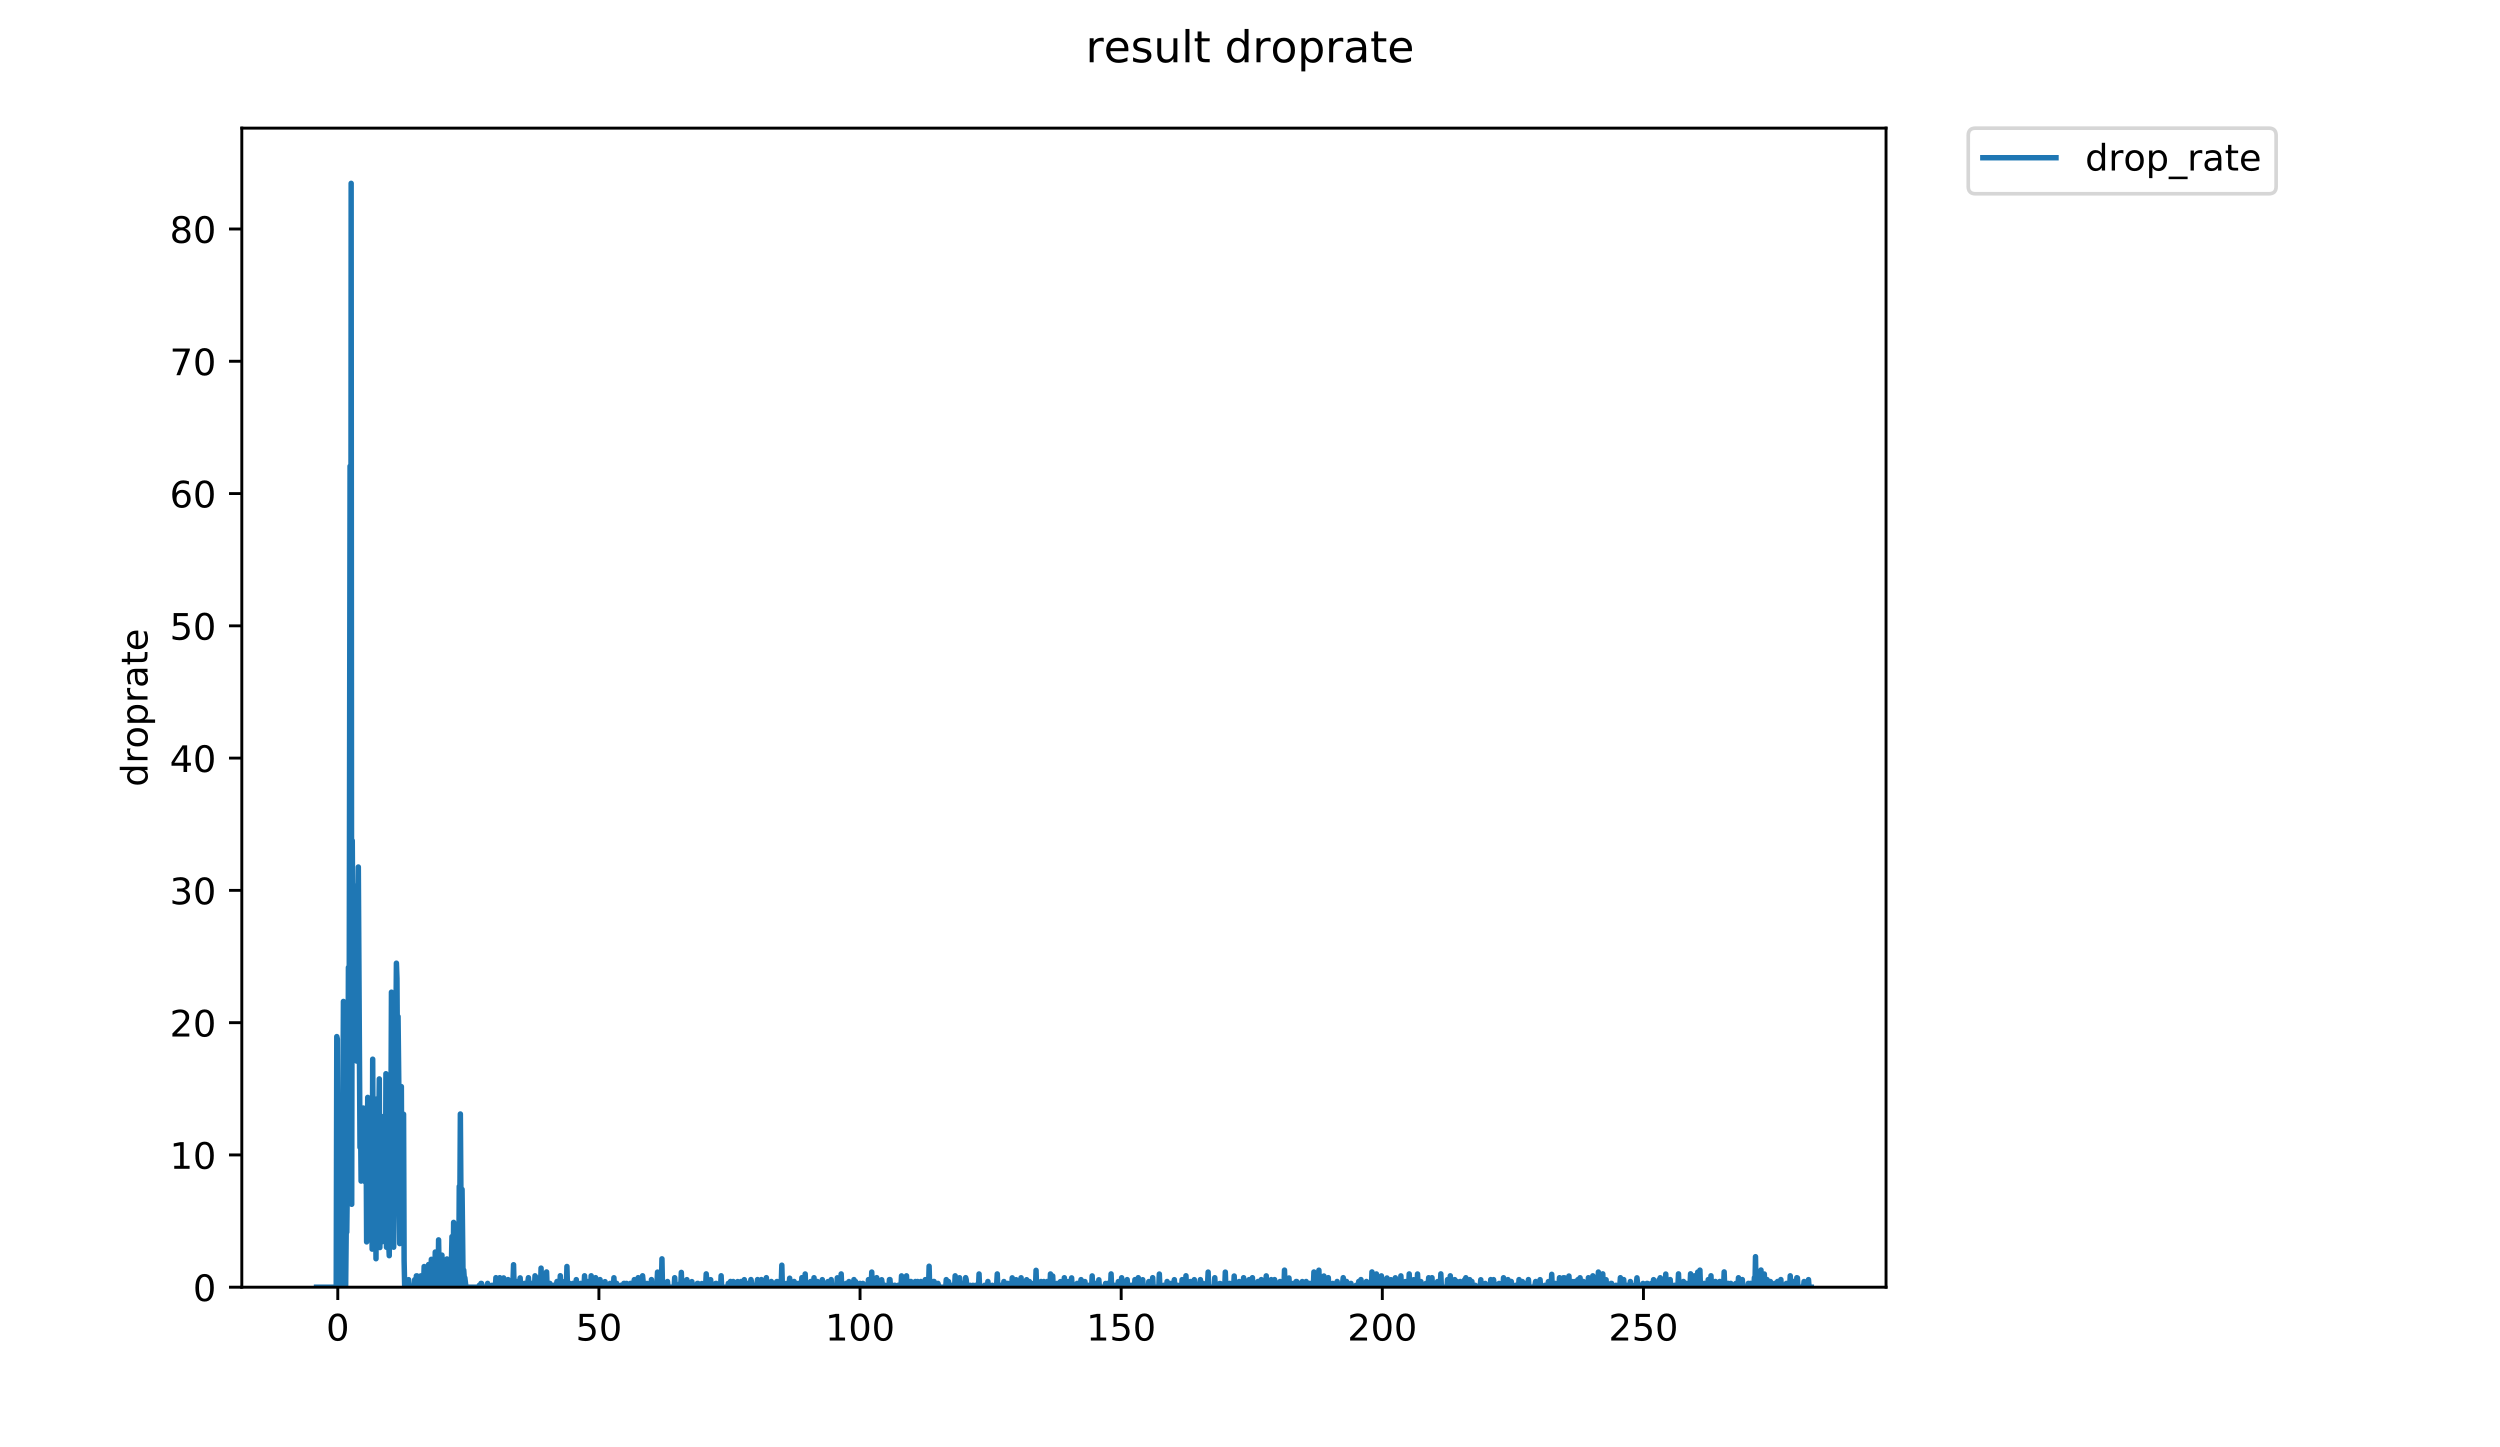 <?xml version="1.0" encoding="utf-8" standalone="no"?>
<!DOCTYPE svg PUBLIC "-//W3C//DTD SVG 1.1//EN"
  "http://www.w3.org/Graphics/SVG/1.1/DTD/svg11.dtd">
<!-- Created with matplotlib (https://matplotlib.org/) -->
<svg height="396pt" version="1.1" viewBox="0 0 684 396" width="684pt" xmlns="http://www.w3.org/2000/svg" xmlns:xlink="http://www.w3.org/1999/xlink">
 <defs>
  <style type="text/css">
*{stroke-linecap:butt;stroke-linejoin:round;}
  </style>
 </defs>
 <g id="figure_1">
  <g id="patch_1">
   <path d="M 0 396 
L 684 396 
L 684 0 
L 0 0 
z
" style="fill:#ffffff;"/>
  </g>
  <g id="axes_1">
   <g id="patch_2">
    <path d="M 66.159 352.174 
L 516.019 352.174 
L 516.019 35.062 
L 66.159 35.062 
z
" style="fill:#ffffff;"/>
   </g>
   <g id="matplotlib.axis_1">
    <g id="xtick_1">
     <g id="line2d_1">
      <defs>
       <path d="M 0 0 
L 0 3.5 
" id="m2adeecb592" style="stroke:#000000;stroke-width:0.8;"/>
      </defs>
      <g>
       <use style="stroke:#000000;stroke-width:0.8;" x="92.417" xlink:href="#m2adeecb592" y="352.174"/>
      </g>
     </g>
     <g id="text_1">
      <!-- 0 -->
      <defs>
       <path d="M 31.781 66.406 
Q 24.172 66.406 20.328 58.906 
Q 16.5 51.422 16.5 36.375 
Q 16.5 21.391 20.328 13.891 
Q 24.172 6.391 31.781 6.391 
Q 39.453 6.391 43.281 13.891 
Q 47.125 21.391 47.125 36.375 
Q 47.125 51.422 43.281 58.906 
Q 39.453 66.406 31.781 66.406 
z
M 31.781 74.219 
Q 44.047 74.219 50.516 64.516 
Q 56.984 54.828 56.984 36.375 
Q 56.984 17.969 50.516 8.266 
Q 44.047 -1.422 31.781 -1.422 
Q 19.531 -1.422 13.062 8.266 
Q 6.594 17.969 6.594 36.375 
Q 6.594 54.828 13.062 64.516 
Q 19.531 74.219 31.781 74.219 
z
" id="DejaVuSans-48"/>
      </defs>
      <g transform="translate(89.236 366.773)scale(0.1 -0.1)">
       <use xlink:href="#DejaVuSans-48"/>
      </g>
     </g>
    </g>
    <g id="xtick_2">
     <g id="line2d_2">
      <g>
       <use style="stroke:#000000;stroke-width:0.8;" x="163.863" xlink:href="#m2adeecb592" y="352.174"/>
      </g>
     </g>
     <g id="text_2">
      <!-- 50 -->
      <defs>
       <path d="M 10.797 72.906 
L 49.516 72.906 
L 49.516 64.594 
L 19.828 64.594 
L 19.828 46.734 
Q 21.969 47.469 24.109 47.828 
Q 26.266 48.188 28.422 48.188 
Q 40.625 48.188 47.75 41.5 
Q 54.891 34.812 54.891 23.391 
Q 54.891 11.625 47.562 5.094 
Q 40.234 -1.422 26.906 -1.422 
Q 22.312 -1.422 17.547 -0.641 
Q 12.797 0.141 7.719 1.703 
L 7.719 11.625 
Q 12.109 9.234 16.797 8.062 
Q 21.484 6.891 26.703 6.891 
Q 35.156 6.891 40.078 11.328 
Q 45.016 15.766 45.016 23.391 
Q 45.016 31 40.078 35.438 
Q 35.156 39.891 26.703 39.891 
Q 22.75 39.891 18.812 39.016 
Q 14.891 38.141 10.797 36.281 
z
" id="DejaVuSans-53"/>
      </defs>
      <g transform="translate(157.501 366.773)scale(0.1 -0.1)">
       <use xlink:href="#DejaVuSans-53"/>
       <use x="63.623" xlink:href="#DejaVuSans-48"/>
      </g>
     </g>
    </g>
    <g id="xtick_3">
     <g id="line2d_3">
      <g>
       <use style="stroke:#000000;stroke-width:0.8;" x="235.31" xlink:href="#m2adeecb592" y="352.174"/>
      </g>
     </g>
     <g id="text_3">
      <!-- 100 -->
      <defs>
       <path d="M 12.406 8.297 
L 28.516 8.297 
L 28.516 63.922 
L 10.984 60.406 
L 10.984 69.391 
L 28.422 72.906 
L 38.281 72.906 
L 38.281 8.297 
L 54.391 8.297 
L 54.391 0 
L 12.406 0 
z
" id="DejaVuSans-49"/>
      </defs>
      <g transform="translate(225.766 366.773)scale(0.1 -0.1)">
       <use xlink:href="#DejaVuSans-49"/>
       <use x="63.623" xlink:href="#DejaVuSans-48"/>
       <use x="127.246" xlink:href="#DejaVuSans-48"/>
      </g>
     </g>
    </g>
    <g id="xtick_4">
     <g id="line2d_4">
      <g>
       <use style="stroke:#000000;stroke-width:0.8;" x="306.756" xlink:href="#m2adeecb592" y="352.174"/>
      </g>
     </g>
     <g id="text_4">
      <!-- 150 -->
      <g transform="translate(297.212 366.773)scale(0.1 -0.1)">
       <use xlink:href="#DejaVuSans-49"/>
       <use x="63.623" xlink:href="#DejaVuSans-53"/>
       <use x="127.246" xlink:href="#DejaVuSans-48"/>
      </g>
     </g>
    </g>
    <g id="xtick_5">
     <g id="line2d_5">
      <g>
       <use style="stroke:#000000;stroke-width:0.8;" x="378.202" xlink:href="#m2adeecb592" y="352.174"/>
      </g>
     </g>
     <g id="text_5">
      <!-- 200 -->
      <defs>
       <path d="M 19.188 8.297 
L 53.609 8.297 
L 53.609 0 
L 7.328 0 
L 7.328 8.297 
Q 12.938 14.109 22.625 23.891 
Q 32.328 33.688 34.812 36.531 
Q 39.547 41.844 41.422 45.531 
Q 43.312 49.219 43.312 52.781 
Q 43.312 58.594 39.234 62.25 
Q 35.156 65.922 28.609 65.922 
Q 23.969 65.922 18.812 64.312 
Q 13.672 62.703 7.812 59.422 
L 7.812 69.391 
Q 13.766 71.781 18.938 73 
Q 24.125 74.219 28.422 74.219 
Q 39.75 74.219 46.484 68.547 
Q 53.219 62.891 53.219 53.422 
Q 53.219 48.922 51.531 44.891 
Q 49.859 40.875 45.406 35.406 
Q 44.188 33.984 37.641 27.219 
Q 31.109 20.453 19.188 8.297 
z
" id="DejaVuSans-50"/>
      </defs>
      <g transform="translate(368.659 366.773)scale(0.1 -0.1)">
       <use xlink:href="#DejaVuSans-50"/>
       <use x="63.623" xlink:href="#DejaVuSans-48"/>
       <use x="127.246" xlink:href="#DejaVuSans-48"/>
      </g>
     </g>
    </g>
    <g id="xtick_6">
     <g id="line2d_6">
      <g>
       <use style="stroke:#000000;stroke-width:0.8;" x="449.649" xlink:href="#m2adeecb592" y="352.174"/>
      </g>
     </g>
     <g id="text_6">
      <!-- 250 -->
      <g transform="translate(440.105 366.773)scale(0.1 -0.1)">
       <use xlink:href="#DejaVuSans-50"/>
       <use x="63.623" xlink:href="#DejaVuSans-53"/>
       <use x="127.246" xlink:href="#DejaVuSans-48"/>
      </g>
     </g>
    </g>
   </g>
   <g id="matplotlib.axis_2">
    <g id="ytick_1">
     <g id="line2d_7">
      <defs>
       <path d="M 0 0 
L -3.5 0 
" id="md1ebf9550c" style="stroke:#000000;stroke-width:0.8;"/>
      </defs>
      <g>
       <use style="stroke:#000000;stroke-width:0.8;" x="66.159" xlink:href="#md1ebf9550c" y="352.174"/>
      </g>
     </g>
     <g id="text_7">
      <!-- 0 -->
      <g transform="translate(52.796 355.973)scale(0.1 -0.1)">
       <use xlink:href="#DejaVuSans-48"/>
      </g>
     </g>
    </g>
    <g id="ytick_2">
     <g id="line2d_8">
      <g>
       <use style="stroke:#000000;stroke-width:0.8;" x="66.159" xlink:href="#md1ebf9550c" y="315.985"/>
      </g>
     </g>
     <g id="text_8">
      <!-- 10 -->
      <g transform="translate(46.434 319.784)scale(0.1 -0.1)">
       <use xlink:href="#DejaVuSans-49"/>
       <use x="63.623" xlink:href="#DejaVuSans-48"/>
      </g>
     </g>
    </g>
    <g id="ytick_3">
     <g id="line2d_9">
      <g>
       <use style="stroke:#000000;stroke-width:0.8;" x="66.159" xlink:href="#md1ebf9550c" y="279.796"/>
      </g>
     </g>
     <g id="text_9">
      <!-- 20 -->
      <g transform="translate(46.434 283.595)scale(0.1 -0.1)">
       <use xlink:href="#DejaVuSans-50"/>
       <use x="63.623" xlink:href="#DejaVuSans-48"/>
      </g>
     </g>
    </g>
    <g id="ytick_4">
     <g id="line2d_10">
      <g>
       <use style="stroke:#000000;stroke-width:0.8;" x="66.159" xlink:href="#md1ebf9550c" y="243.606"/>
      </g>
     </g>
     <g id="text_10">
      <!-- 30 -->
      <defs>
       <path d="M 40.578 39.312 
Q 47.656 37.797 51.625 33 
Q 55.609 28.219 55.609 21.188 
Q 55.609 10.406 48.188 4.484 
Q 40.766 -1.422 27.094 -1.422 
Q 22.516 -1.422 17.656 -0.516 
Q 12.797 0.391 7.625 2.203 
L 7.625 11.719 
Q 11.719 9.328 16.594 8.109 
Q 21.484 6.891 26.812 6.891 
Q 36.078 6.891 40.938 10.547 
Q 45.797 14.203 45.797 21.188 
Q 45.797 27.641 41.281 31.266 
Q 36.766 34.906 28.719 34.906 
L 20.219 34.906 
L 20.219 43.016 
L 29.109 43.016 
Q 36.375 43.016 40.234 45.922 
Q 44.094 48.828 44.094 54.297 
Q 44.094 59.906 40.109 62.906 
Q 36.141 65.922 28.719 65.922 
Q 24.656 65.922 20.016 65.031 
Q 15.375 64.156 9.812 62.312 
L 9.812 71.094 
Q 15.438 72.656 20.344 73.438 
Q 25.25 74.219 29.594 74.219 
Q 40.828 74.219 47.359 69.109 
Q 53.906 64.016 53.906 55.328 
Q 53.906 49.266 50.438 45.094 
Q 46.969 40.922 40.578 39.312 
z
" id="DejaVuSans-51"/>
      </defs>
      <g transform="translate(46.434 247.406)scale(0.1 -0.1)">
       <use xlink:href="#DejaVuSans-51"/>
       <use x="63.623" xlink:href="#DejaVuSans-48"/>
      </g>
     </g>
    </g>
    <g id="ytick_5">
     <g id="line2d_11">
      <g>
       <use style="stroke:#000000;stroke-width:0.8;" x="66.159" xlink:href="#md1ebf9550c" y="207.417"/>
      </g>
     </g>
     <g id="text_11">
      <!-- 40 -->
      <defs>
       <path d="M 37.797 64.312 
L 12.891 25.391 
L 37.797 25.391 
z
M 35.203 72.906 
L 47.609 72.906 
L 47.609 25.391 
L 58.016 25.391 
L 58.016 17.188 
L 47.609 17.188 
L 47.609 0 
L 37.797 0 
L 37.797 17.188 
L 4.891 17.188 
L 4.891 26.703 
z
" id="DejaVuSans-52"/>
      </defs>
      <g transform="translate(46.434 211.216)scale(0.1 -0.1)">
       <use xlink:href="#DejaVuSans-52"/>
       <use x="63.623" xlink:href="#DejaVuSans-48"/>
      </g>
     </g>
    </g>
    <g id="ytick_6">
     <g id="line2d_12">
      <g>
       <use style="stroke:#000000;stroke-width:0.8;" x="66.159" xlink:href="#md1ebf9550c" y="171.228"/>
      </g>
     </g>
     <g id="text_12">
      <!-- 50 -->
      <g transform="translate(46.434 175.027)scale(0.1 -0.1)">
       <use xlink:href="#DejaVuSans-53"/>
       <use x="63.623" xlink:href="#DejaVuSans-48"/>
      </g>
     </g>
    </g>
    <g id="ytick_7">
     <g id="line2d_13">
      <g>
       <use style="stroke:#000000;stroke-width:0.8;" x="66.159" xlink:href="#md1ebf9550c" y="135.039"/>
      </g>
     </g>
     <g id="text_13">
      <!-- 60 -->
      <defs>
       <path d="M 33.016 40.375 
Q 26.375 40.375 22.484 35.828 
Q 18.609 31.297 18.609 23.391 
Q 18.609 15.531 22.484 10.953 
Q 26.375 6.391 33.016 6.391 
Q 39.656 6.391 43.531 10.953 
Q 47.406 15.531 47.406 23.391 
Q 47.406 31.297 43.531 35.828 
Q 39.656 40.375 33.016 40.375 
z
M 52.594 71.297 
L 52.594 62.312 
Q 48.875 64.062 45.094 64.984 
Q 41.312 65.922 37.594 65.922 
Q 27.828 65.922 22.672 59.328 
Q 17.531 52.734 16.797 39.406 
Q 19.672 43.656 24.016 45.922 
Q 28.375 48.188 33.594 48.188 
Q 44.578 48.188 50.953 41.516 
Q 57.328 34.859 57.328 23.391 
Q 57.328 12.156 50.688 5.359 
Q 44.047 -1.422 33.016 -1.422 
Q 20.359 -1.422 13.672 8.266 
Q 6.984 17.969 6.984 36.375 
Q 6.984 53.656 15.188 63.938 
Q 23.391 74.219 37.203 74.219 
Q 40.922 74.219 44.703 73.484 
Q 48.484 72.75 52.594 71.297 
z
" id="DejaVuSans-54"/>
      </defs>
      <g transform="translate(46.434 138.838)scale(0.1 -0.1)">
       <use xlink:href="#DejaVuSans-54"/>
       <use x="63.623" xlink:href="#DejaVuSans-48"/>
      </g>
     </g>
    </g>
    <g id="ytick_8">
     <g id="line2d_14">
      <g>
       <use style="stroke:#000000;stroke-width:0.8;" x="66.159" xlink:href="#md1ebf9550c" y="98.849"/>
      </g>
     </g>
     <g id="text_14">
      <!-- 70 -->
      <defs>
       <path d="M 8.203 72.906 
L 55.078 72.906 
L 55.078 68.703 
L 28.609 0 
L 18.312 0 
L 43.219 64.594 
L 8.203 64.594 
z
" id="DejaVuSans-55"/>
      </defs>
      <g transform="translate(46.434 102.649)scale(0.1 -0.1)">
       <use xlink:href="#DejaVuSans-55"/>
       <use x="63.623" xlink:href="#DejaVuSans-48"/>
      </g>
     </g>
    </g>
    <g id="ytick_9">
     <g id="line2d_15">
      <g>
       <use style="stroke:#000000;stroke-width:0.8;" x="66.159" xlink:href="#md1ebf9550c" y="62.66"/>
      </g>
     </g>
     <g id="text_15">
      <!-- 80 -->
      <defs>
       <path d="M 31.781 34.625 
Q 24.75 34.625 20.719 30.859 
Q 16.703 27.094 16.703 20.516 
Q 16.703 13.922 20.719 10.156 
Q 24.75 6.391 31.781 6.391 
Q 38.812 6.391 42.859 10.172 
Q 46.922 13.969 46.922 20.516 
Q 46.922 27.094 42.891 30.859 
Q 38.875 34.625 31.781 34.625 
z
M 21.922 38.812 
Q 15.578 40.375 12.031 44.719 
Q 8.5 49.078 8.5 55.328 
Q 8.5 64.062 14.719 69.141 
Q 20.953 74.219 31.781 74.219 
Q 42.672 74.219 48.875 69.141 
Q 55.078 64.062 55.078 55.328 
Q 55.078 49.078 51.531 44.719 
Q 48 40.375 41.703 38.812 
Q 48.828 37.156 52.797 32.312 
Q 56.781 27.484 56.781 20.516 
Q 56.781 9.906 50.312 4.234 
Q 43.844 -1.422 31.781 -1.422 
Q 19.734 -1.422 13.25 4.234 
Q 6.781 9.906 6.781 20.516 
Q 6.781 27.484 10.781 32.312 
Q 14.797 37.156 21.922 38.812 
z
M 18.312 54.391 
Q 18.312 48.734 21.844 45.562 
Q 25.391 42.391 31.781 42.391 
Q 38.141 42.391 41.719 45.562 
Q 45.312 48.734 45.312 54.391 
Q 45.312 60.062 41.719 63.234 
Q 38.141 66.406 31.781 66.406 
Q 25.391 66.406 21.844 63.234 
Q 18.312 60.062 18.312 54.391 
z
" id="DejaVuSans-56"/>
      </defs>
      <g transform="translate(46.434 66.459)scale(0.1 -0.1)">
       <use xlink:href="#DejaVuSans-56"/>
       <use x="63.623" xlink:href="#DejaVuSans-48"/>
      </g>
     </g>
    </g>
    <g id="text_16">
     <!-- droprate -->
     <defs>
      <path d="M 45.406 46.391 
L 45.406 75.984 
L 54.391 75.984 
L 54.391 0 
L 45.406 0 
L 45.406 8.203 
Q 42.578 3.328 38.25 0.953 
Q 33.938 -1.422 27.875 -1.422 
Q 17.969 -1.422 11.734 6.484 
Q 5.516 14.406 5.516 27.297 
Q 5.516 40.188 11.734 48.094 
Q 17.969 56 27.875 56 
Q 33.938 56 38.25 53.625 
Q 42.578 51.266 45.406 46.391 
z
M 14.797 27.297 
Q 14.797 17.391 18.875 11.75 
Q 22.953 6.109 30.078 6.109 
Q 37.203 6.109 41.297 11.75 
Q 45.406 17.391 45.406 27.297 
Q 45.406 37.203 41.297 42.844 
Q 37.203 48.484 30.078 48.484 
Q 22.953 48.484 18.875 42.844 
Q 14.797 37.203 14.797 27.297 
z
" id="DejaVuSans-100"/>
      <path d="M 41.109 46.297 
Q 39.594 47.172 37.812 47.578 
Q 36.031 48 33.891 48 
Q 26.266 48 22.188 43.047 
Q 18.109 38.094 18.109 28.812 
L 18.109 0 
L 9.078 0 
L 9.078 54.688 
L 18.109 54.688 
L 18.109 46.188 
Q 20.953 51.172 25.484 53.578 
Q 30.031 56 36.531 56 
Q 37.453 56 38.578 55.875 
Q 39.703 55.766 41.062 55.516 
z
" id="DejaVuSans-114"/>
      <path d="M 30.609 48.391 
Q 23.391 48.391 19.188 42.75 
Q 14.984 37.109 14.984 27.297 
Q 14.984 17.484 19.156 11.844 
Q 23.344 6.203 30.609 6.203 
Q 37.797 6.203 41.984 11.859 
Q 46.188 17.531 46.188 27.297 
Q 46.188 37.016 41.984 42.703 
Q 37.797 48.391 30.609 48.391 
z
M 30.609 56 
Q 42.328 56 49.016 48.375 
Q 55.719 40.766 55.719 27.297 
Q 55.719 13.875 49.016 6.219 
Q 42.328 -1.422 30.609 -1.422 
Q 18.844 -1.422 12.172 6.219 
Q 5.516 13.875 5.516 27.297 
Q 5.516 40.766 12.172 48.375 
Q 18.844 56 30.609 56 
z
" id="DejaVuSans-111"/>
      <path d="M 18.109 8.203 
L 18.109 -20.797 
L 9.078 -20.797 
L 9.078 54.688 
L 18.109 54.688 
L 18.109 46.391 
Q 20.953 51.266 25.266 53.625 
Q 29.594 56 35.594 56 
Q 45.562 56 51.781 48.094 
Q 58.016 40.188 58.016 27.297 
Q 58.016 14.406 51.781 6.484 
Q 45.562 -1.422 35.594 -1.422 
Q 29.594 -1.422 25.266 0.953 
Q 20.953 3.328 18.109 8.203 
z
M 48.688 27.297 
Q 48.688 37.203 44.609 42.844 
Q 40.531 48.484 33.406 48.484 
Q 26.266 48.484 22.188 42.844 
Q 18.109 37.203 18.109 27.297 
Q 18.109 17.391 22.188 11.75 
Q 26.266 6.109 33.406 6.109 
Q 40.531 6.109 44.609 11.75 
Q 48.688 17.391 48.688 27.297 
z
" id="DejaVuSans-112"/>
      <path d="M 34.281 27.484 
Q 23.391 27.484 19.188 25 
Q 14.984 22.516 14.984 16.5 
Q 14.984 11.719 18.141 8.906 
Q 21.297 6.109 26.703 6.109 
Q 34.188 6.109 38.703 11.406 
Q 43.219 16.703 43.219 25.484 
L 43.219 27.484 
z
M 52.203 31.203 
L 52.203 0 
L 43.219 0 
L 43.219 8.297 
Q 40.141 3.328 35.547 0.953 
Q 30.953 -1.422 24.312 -1.422 
Q 15.922 -1.422 10.953 3.297 
Q 6 8.016 6 15.922 
Q 6 25.141 12.172 29.828 
Q 18.359 34.516 30.609 34.516 
L 43.219 34.516 
L 43.219 35.406 
Q 43.219 41.609 39.141 45 
Q 35.062 48.391 27.688 48.391 
Q 23 48.391 18.547 47.266 
Q 14.109 46.141 10.016 43.891 
L 10.016 52.203 
Q 14.938 54.109 19.578 55.047 
Q 24.219 56 28.609 56 
Q 40.484 56 46.344 49.844 
Q 52.203 43.703 52.203 31.203 
z
" id="DejaVuSans-97"/>
      <path d="M 18.312 70.219 
L 18.312 54.688 
L 36.812 54.688 
L 36.812 47.703 
L 18.312 47.703 
L 18.312 18.016 
Q 18.312 11.328 20.141 9.422 
Q 21.969 7.516 27.594 7.516 
L 36.812 7.516 
L 36.812 0 
L 27.594 0 
Q 17.188 0 13.234 3.875 
Q 9.281 7.766 9.281 18.016 
L 9.281 47.703 
L 2.688 47.703 
L 2.688 54.688 
L 9.281 54.688 
L 9.281 70.219 
z
" id="DejaVuSans-116"/>
      <path d="M 56.203 29.594 
L 56.203 25.203 
L 14.891 25.203 
Q 15.484 15.922 20.484 11.062 
Q 25.484 6.203 34.422 6.203 
Q 39.594 6.203 44.453 7.469 
Q 49.312 8.734 54.109 11.281 
L 54.109 2.781 
Q 49.266 0.734 44.188 -0.344 
Q 39.109 -1.422 33.891 -1.422 
Q 20.797 -1.422 13.156 6.188 
Q 5.516 13.812 5.516 26.812 
Q 5.516 40.234 12.766 48.109 
Q 20.016 56 32.328 56 
Q 43.359 56 49.781 48.891 
Q 56.203 41.797 56.203 29.594 
z
M 47.219 32.234 
Q 47.125 39.594 43.094 43.984 
Q 39.062 48.391 32.422 48.391 
Q 24.906 48.391 20.391 44.141 
Q 15.875 39.891 15.188 32.172 
z
" id="DejaVuSans-101"/>
     </defs>
     <g transform="translate(40.354 215.236)rotate(-90)scale(0.1 -0.1)">
      <use xlink:href="#DejaVuSans-100"/>
      <use x="63.477" xlink:href="#DejaVuSans-114"/>
      <use x="104.559" xlink:href="#DejaVuSans-111"/>
      <use x="165.74" xlink:href="#DejaVuSans-112"/>
      <use x="229.217" xlink:href="#DejaVuSans-114"/>
      <use x="270.33" xlink:href="#DejaVuSans-97"/>
      <use x="331.609" xlink:href="#DejaVuSans-116"/>
      <use x="370.818" xlink:href="#DejaVuSans-101"/>
     </g>
    </g>
   </g>
   <g id="line2d_16">
    <path clip-path="url(#p82f6aeee81)" d="M 86.607 352.174 
L 91.991 352.174 
L 92.142 283.61 
L 92.293 284.254 
L 92.444 352.174 
L 93.35 352.174 
L 93.502 305.329 
L 93.657 330.471 
L 93.962 273.997 
L 94.269 352.174 
L 94.423 347.587 
L 94.573 351.654 
L 94.723 337.117 
L 94.873 337.117 
L 95.174 312.08 
L 95.325 264.695 
L 95.475 318.897 
L 95.776 127.551 
L 95.926 322.972 
L 96.076 50.163 
L 96.227 329.491 
L 96.379 229.997 
L 96.529 255.461 
L 96.679 260.919 
L 96.829 252.054 
L 96.98 274.998 
L 97.13 279.691 
L 97.281 278.551 
L 97.432 242.416 
L 97.584 290.312 
L 97.735 250.762 
L 97.887 251.878 
L 98.038 237.214 
L 98.493 313.917 
L 98.644 306.679 
L 98.795 323.14 
L 98.946 303.508 
L 99.097 320.683 
L 99.399 303.157 
L 99.55 311.39 
L 99.702 312.423 
L 99.854 323.305 
L 100.006 320.728 
L 100.156 308.435 
L 100.308 339.784 
L 100.609 300.253 
L 100.76 305.512 
L 100.912 316.755 
L 101.065 314.702 
L 101.216 332.444 
L 101.366 303.678 
L 101.516 328.187 
L 101.666 319.89 
L 101.817 341.76 
L 101.967 289.797 
L 102.119 325.252 
L 102.421 337.095 
L 102.571 333.923 
L 102.722 322.972 
L 102.873 344.386 
L 103.023 300.698 
L 103.174 300.698 
L 103.325 326.213 
L 103.626 308.623 
L 103.779 295.195 
L 103.93 341.333 
L 104.081 315.257 
L 104.231 324.015 
L 104.382 312.657 
L 104.533 339.749 
L 104.685 311.564 
L 104.836 323.14 
L 104.987 305.445 
L 105.289 330.825 
L 105.44 329.816 
L 105.59 293.771 
L 105.74 341.255 
L 106.041 313.121 
L 106.191 341.239 
L 106.343 340.249 
L 106.497 343.558 
L 106.8 297.137 
L 106.95 306.807 
L 107.1 271.464 
L 107.251 294.459 
L 107.403 271.639 
L 107.703 341.239 
L 107.856 330.522 
L 108.006 292.55 
L 108.157 299.138 
L 108.457 263.526 
L 108.608 267.698 
L 108.758 291.426 
L 108.908 278.127 
L 109.21 305.964 
L 109.36 340.249 
L 109.512 319.511 
L 109.662 330.825 
L 109.813 297.295 
L 109.963 335.487 
L 110.114 317.807 
L 110.264 315.257 
L 110.415 304.858 
L 110.565 344.905 
L 110.719 352.174 
L 111.634 352.174 
L 111.786 350.115 
L 111.938 352.174 
L 113.311 352.174 
L 113.464 350.121 
L 113.616 352.174 
L 113.77 352.174 
L 113.921 349.077 
L 114.072 349.068 
L 114.223 352.174 
L 114.834 352.174 
L 115.138 349.072 
L 115.289 352.174 
L 115.44 352.174 
L 115.591 349.589 
L 115.742 351.657 
L 115.893 351.654 
L 116.045 346.528 
L 116.196 352.174 
L 116.348 352.174 
L 116.5 351.657 
L 116.651 346.997 
L 116.803 352.174 
L 117.104 352.174 
L 117.256 345.979 
L 117.407 352.174 
L 117.561 350.645 
L 117.712 350.63 
L 117.865 351.148 
L 118.019 344.55 
L 118.17 352.174 
L 118.474 352.174 
L 118.625 346.471 
L 118.776 352.174 
L 118.932 352.174 
L 119.086 342.557 
L 119.239 350.641 
L 119.391 352.174 
L 119.544 348.586 
L 119.695 352.174 
L 119.846 352.174 
L 119.997 339.231 
L 120.151 348.102 
L 120.304 347.055 
L 120.456 352.174 
L 120.609 348.079 
L 120.763 349.636 
L 120.914 343.398 
L 121.069 352.174 
L 121.219 344.926 
L 121.371 346.997 
L 121.524 346.014 
L 121.827 352.174 
L 121.978 348.56 
L 122.13 352.174 
L 122.282 344.452 
L 122.433 352.174 
L 122.592 345.186 
L 122.894 352.174 
L 123.046 348.026 
L 123.352 352.174 
L 123.659 338.337 
L 123.81 352.174 
L 123.96 352.174 
L 124.111 334.445 
L 124.261 346.96 
L 124.411 348.529 
L 124.562 338.175 
L 124.713 352.174 
L 124.865 346.014 
L 125.016 345.935 
L 125.173 352.174 
L 125.493 352.174 
L 125.652 324.601 
L 125.802 330.978 
L 125.953 304.79 
L 126.267 349.216 
L 126.418 325.405 
L 126.723 352.174 
L 126.874 347.501 
L 127.026 349.608 
L 127.179 349.604 
L 127.489 352.174 
L 130.987 352.174 
L 131.138 351.656 
L 131.291 352.174 
L 131.441 352.174 
L 131.593 351.139 
L 131.746 351.152 
L 131.898 352.174 
L 133.265 352.174 
L 133.415 351.134 
L 133.567 352.174 
L 134.474 352.174 
L 134.626 351.661 
L 134.777 352.174 
L 135.532 352.174 
L 135.682 349.574 
L 135.832 351.654 
L 135.983 352.174 
L 136.586 352.174 
L 136.737 349.578 
L 136.887 352.174 
L 137.49 352.174 
L 137.641 351.653 
L 137.796 349.643 
L 137.95 351.669 
L 138.1 352.174 
L 138.852 352.174 
L 139.002 350.094 
L 139.152 352.174 
L 140.205 352.174 
L 140.355 350.61 
L 140.508 346.032 
L 140.659 352.174 
L 141.261 352.174 
L 141.411 350.612 
L 141.561 352.174 
L 142.162 352.174 
L 142.316 349.629 
L 142.47 352.174 
L 143.223 352.174 
L 143.524 351.136 
L 143.675 352.174 
L 144.127 352.174 
L 144.278 351.654 
L 144.579 349.578 
L 144.73 352.174 
L 145.332 352.174 
L 145.482 351.13 
L 145.632 352.174 
L 146.233 352.174 
L 146.384 349.059 
L 146.535 351.658 
L 146.685 352.174 
L 146.835 349.563 
L 146.985 352.174 
L 147.886 352.174 
L 148.036 346.96 
L 148.186 352.174 
L 148.486 352.174 
L 148.637 351.655 
L 148.787 352.174 
L 149.39 352.174 
L 149.54 348.008 
L 149.69 352.174 
L 150.29 352.174 
L 150.44 351.131 
L 150.59 352.174 
L 151.192 352.174 
L 151.342 351.655 
L 151.493 352.174 
L 152.094 352.174 
L 152.394 350.614 
L 152.544 352.174 
L 153.146 352.174 
L 153.297 349.041 
L 153.447 352.174 
L 153.75 352.174 
L 153.902 350.634 
L 154.053 352.174 
L 154.96 352.174 
L 155.112 346.512 
L 155.263 352.174 
L 155.714 352.174 
L 155.864 351.133 
L 156.014 352.174 
L 156.618 352.174 
L 156.768 351.131 
L 156.918 352.174 
L 157.522 352.174 
L 157.674 350.109 
L 157.826 352.174 
L 158.73 352.174 
L 158.88 351.134 
L 159.032 352.174 
L 159.784 352.174 
L 159.935 349.054 
L 160.085 352.174 
L 160.387 352.174 
L 160.691 350.625 
L 160.843 352.174 
L 161.595 352.174 
L 161.746 349.054 
L 162.058 352.174 
L 162.811 352.174 
L 162.962 349.567 
L 163.112 352.174 
L 164.019 352.174 
L 164.169 350.094 
L 164.32 352.174 
L 165.377 352.174 
L 165.532 350.66 
L 165.69 352.174 
L 166.755 352.174 
L 166.907 351.142 
L 167.058 352.174 
L 167.816 352.174 
L 167.967 349.597 
L 168.118 352.174 
L 168.57 352.174 
L 168.721 351.136 
L 168.872 352.174 
L 169.776 352.174 
L 169.926 351.653 
L 170.076 352.174 
L 170.377 352.174 
L 170.678 351.136 
L 170.828 351.134 
L 170.98 352.174 
L 171.131 352.174 
L 171.433 351.137 
L 171.584 352.174 
L 172.339 352.174 
L 172.489 351.131 
L 172.639 351.133 
L 172.79 352.174 
L 173.242 352.174 
L 173.545 350.106 
L 173.696 352.174 
L 174.3 352.174 
L 174.602 349.574 
L 174.754 352.174 
L 175.508 352.174 
L 175.659 351.652 
L 175.809 349.054 
L 176.117 352.174 
L 176.874 352.174 
L 177.027 351.152 
L 177.18 352.174 
L 178.087 352.174 
L 178.238 350.094 
L 178.388 352.174 
L 179.599 352.174 
L 179.749 351.133 
L 179.901 348.05 
L 180.202 352.174 
L 180.654 352.174 
L 180.806 351.142 
L 180.958 351.657 
L 181.109 344.419 
L 181.259 352.174 
L 182.478 352.174 
L 182.629 350.623 
L 182.781 352.174 
L 184.444 352.174 
L 184.595 349.582 
L 184.747 352.174 
L 185.352 352.174 
L 185.503 351.658 
L 185.653 352.174 
L 185.954 352.174 
L 186.104 351.131 
L 186.254 352.174 
L 186.409 348.131 
L 186.56 352.174 
L 187.164 352.174 
L 187.315 351.136 
L 187.619 352.174 
L 187.776 352.174 
L 187.927 350.109 
L 188.079 352.174 
L 189.136 352.174 
L 189.29 350.649 
L 189.442 352.174 
L 190.648 352.174 
L 190.799 351.142 
L 190.95 351.133 
L 191.101 352.174 
L 191.251 352.174 
L 191.403 351.659 
L 191.554 352.174 
L 191.855 352.174 
L 192.013 351.18 
L 192.164 352.174 
L 192.917 352.174 
L 193.068 351.655 
L 193.218 348.534 
L 193.521 352.174 
L 194.277 352.174 
L 194.43 350.121 
L 194.582 352.174 
L 195.642 352.174 
L 195.797 351.16 
L 195.948 351.134 
L 196.098 352.174 
L 196.85 352.174 
L 197 351.131 
L 197.151 352.174 
L 197.301 349.05 
L 197.451 352.174 
L 199.106 352.174 
L 199.257 351.136 
L 199.408 352.174 
L 199.708 352.174 
L 199.859 350.61 
L 200.009 352.174 
L 200.31 352.174 
L 200.612 350.623 
L 200.762 352.174 
L 201.67 352.174 
L 201.823 350.643 
L 201.975 352.174 
L 202.585 352.174 
L 202.737 350.623 
L 202.887 352.174 
L 203.489 352.174 
L 203.642 350.118 
L 203.797 352.174 
L 204.398 352.174 
L 204.548 351.134 
L 204.699 351.137 
L 204.85 352.174 
L 205.152 352.174 
L 205.303 351.653 
L 205.453 350.091 
L 205.603 350.61 
L 205.753 352.174 
L 206.357 352.174 
L 206.508 351.658 
L 206.66 352.174 
L 207.111 352.174 
L 207.261 350.091 
L 207.411 352.174 
L 208.163 352.174 
L 208.313 350.091 
L 208.619 352.174 
L 209.523 352.174 
L 209.674 349.571 
L 209.824 352.174 
L 210.88 352.174 
L 211.03 350.612 
L 211.18 352.174 
L 211.633 352.174 
L 211.783 351.134 
L 211.933 352.174 
L 212.385 352.174 
L 212.538 350.636 
L 212.691 350.639 
L 212.997 352.174 
L 213.599 352.174 
L 213.749 351.124 
L 213.906 346.159 
L 214.068 352.174 
L 214.972 352.174 
L 215.128 351.166 
L 215.279 352.174 
L 215.888 352.174 
L 216.048 349.719 
L 216.202 352.174 
L 216.968 352.174 
L 217.119 351.657 
L 217.269 350.612 
L 217.42 352.174 
L 217.571 352.174 
L 217.878 351.162 
L 218.028 352.174 
L 218.181 352.174 
L 218.483 351.134 
L 218.634 352.174 
L 219.241 352.174 
L 219.392 349.571 
L 219.543 352.174 
L 220.147 352.174 
L 220.298 348.56 
L 220.45 352.174 
L 220.752 352.174 
L 220.902 351.653 
L 221.054 351.656 
L 221.205 352.174 
L 221.658 352.174 
L 221.809 350.619 
L 221.96 352.174 
L 222.112 352.174 
L 222.263 351.14 
L 222.413 352.174 
L 222.564 352.174 
L 222.715 349.586 
L 222.866 352.174 
L 223.32 352.174 
L 223.621 350.614 
L 223.772 352.174 
L 224.68 352.174 
L 224.833 351.663 
L 224.985 350.115 
L 225.137 352.174 
L 225.289 351.657 
L 225.44 352.174 
L 225.741 351.134 
L 225.896 352.174 
L 226.352 352.174 
L 226.506 350.647 
L 226.658 351.148 
L 226.811 352.174 
L 227.112 352.174 
L 227.414 350.1 
L 227.565 352.174 
L 228.934 352.174 
L 229.086 349.608 
L 229.238 352.174 
L 229.996 352.174 
L 230.147 348.55 
L 230.299 352.174 
L 231.356 352.174 
L 231.508 351.139 
L 231.661 352.174 
L 232.118 352.174 
L 232.269 350.632 
L 232.421 352.174 
L 233.487 352.174 
L 233.638 350.097 
L 233.79 352.174 
L 233.942 352.174 
L 234.094 350.63 
L 234.246 352.174 
L 235.155 352.174 
L 235.305 351.137 
L 235.463 352.174 
L 235.937 352.174 
L 236.088 351.137 
L 236.392 352.174 
L 236.694 352.174 
L 236.846 351.658 
L 236.997 352.174 
L 237.452 352.174 
L 237.604 350.106 
L 237.754 352.174 
L 238.357 352.174 
L 238.509 348.038 
L 238.659 352.174 
L 239.565 352.174 
L 239.866 349.571 
L 240.016 352.174 
L 241.077 352.174 
L 241.23 350.135 
L 241.534 352.174 
L 241.986 352.174 
L 242.137 351.656 
L 242.289 352.174 
L 243.196 352.174 
L 243.347 350.097 
L 243.498 350.094 
L 243.649 352.174 
L 244.55 352.174 
L 244.7 351.653 
L 244.85 351.653 
L 245.002 352.174 
L 245.604 352.174 
L 245.754 351.652 
L 245.904 351.653 
L 246.055 352.174 
L 246.506 352.174 
L 246.658 349.081 
L 246.808 352.174 
L 247.26 352.174 
L 247.411 349.582 
L 247.562 352.174 
L 247.866 352.174 
L 248.016 349.068 
L 248.167 352.174 
L 248.922 352.174 
L 249.074 350.623 
L 249.225 350.617 
L 249.376 352.174 
L 250.283 352.174 
L 250.434 350.619 
L 250.586 352.174 
L 250.889 352.174 
L 251.04 350.619 
L 251.19 352.174 
L 251.792 352.174 
L 251.943 350.619 
L 252.093 352.174 
L 253.002 352.174 
L 253.154 350.112 
L 253.305 352.174 
L 253.757 352.174 
L 253.908 351.134 
L 254.058 351.653 
L 254.208 346.438 
L 254.358 352.174 
L 255.262 352.174 
L 255.412 350.612 
L 255.563 350.614 
L 255.713 352.174 
L 256.47 352.174 
L 256.622 351.14 
L 256.925 352.174 
L 258.747 352.174 
L 258.898 350.106 
L 259.05 352.174 
L 259.352 352.174 
L 259.503 350.619 
L 259.656 352.174 
L 260.263 352.174 
L 260.416 351.662 
L 260.57 352.174 
L 261.178 352.174 
L 261.33 349.063 
L 261.481 352.174 
L 262.387 352.174 
L 262.539 349.589 
L 262.69 352.174 
L 263.297 352.174 
L 263.447 351.134 
L 263.599 352.174 
L 264.051 352.174 
L 264.202 349.567 
L 264.353 350.106 
L 264.507 352.174 
L 265.281 352.174 
L 265.435 351.665 
L 265.589 352.174 
L 266.044 352.174 
L 266.197 351.662 
L 266.351 352.174 
L 266.807 352.174 
L 266.958 351.653 
L 267.108 352.174 
L 267.716 352.174 
L 267.868 348.56 
L 268.019 352.174 
L 269.228 352.174 
L 269.379 351.655 
L 269.53 352.174 
L 270.136 352.174 
L 270.287 350.617 
L 270.437 352.174 
L 271.343 352.174 
L 271.493 351.653 
L 271.644 352.174 
L 272.55 352.174 
L 272.701 351.14 
L 272.852 348.55 
L 273.003 352.174 
L 273.608 352.174 
L 273.758 351.654 
L 273.909 352.174 
L 274.516 352.174 
L 274.667 350.625 
L 274.818 352.174 
L 275.576 352.174 
L 275.727 351.139 
L 275.879 352.174 
L 276.789 352.174 
L 276.942 349.618 
L 277.094 352.174 
L 277.852 352.174 
L 278.005 350.127 
L 278.308 352.174 
L 279.215 352.174 
L 279.367 349.597 
L 279.518 352.174 
L 280.73 352.174 
L 280.883 350.127 
L 281.035 352.174 
L 281.49 352.174 
L 281.641 350.619 
L 281.792 352.174 
L 282.097 352.174 
L 282.25 351.146 
L 282.401 352.174 
L 283.312 352.174 
L 283.464 347.561 
L 283.617 352.174 
L 284.373 352.174 
L 284.826 350.619 
L 284.979 352.174 
L 285.283 352.174 
L 285.585 350.625 
L 285.737 352.174 
L 286.345 352.174 
L 286.497 350.623 
L 286.648 352.174 
L 287.255 352.174 
L 287.406 348.56 
L 287.558 352.174 
L 287.864 352.174 
L 288.017 349.116 
L 288.168 352.174 
L 289.072 352.174 
L 289.224 351.145 
L 289.375 352.174 
L 289.986 352.174 
L 290.138 350.645 
L 290.289 352.174 
L 290.594 352.174 
L 290.747 351.146 
L 290.9 352.174 
L 291.053 351.659 
L 291.204 349.586 
L 291.357 352.174 
L 292.12 352.174 
L 292.272 350.632 
L 292.423 352.174 
L 293.038 352.174 
L 293.191 349.633 
L 293.343 352.174 
L 294.555 352.174 
L 294.705 351.136 
L 294.858 352.174 
L 295.465 352.174 
L 295.768 350.109 
L 295.92 350.628 
L 296.071 352.174 
L 296.529 352.174 
L 296.683 351.666 
L 296.835 350.636 
L 296.987 352.174 
L 297.59 352.174 
L 297.742 351.659 
L 297.9 352.174 
L 298.663 352.174 
L 298.816 349.09 
L 298.967 352.174 
L 299.574 352.174 
L 299.726 351.14 
L 299.878 352.174 
L 300.486 352.174 
L 300.641 350.147 
L 300.795 352.174 
L 302.319 352.174 
L 302.473 351.159 
L 302.626 352.174 
L 302.93 352.174 
L 303.081 351.139 
L 303.232 352.174 
L 303.841 352.174 
L 303.991 348.545 
L 304.142 352.174 
L 304.908 352.174 
L 305.059 351.655 
L 305.211 352.174 
L 305.816 352.174 
L 305.969 350.641 
L 306.12 352.174 
L 306.729 352.174 
L 306.88 349.593 
L 307.031 352.174 
L 307.94 352.174 
L 308.244 350.619 
L 308.396 350.103 
L 308.546 352.174 
L 309 352.174 
L 309.152 351.659 
L 309.305 352.174 
L 309.458 352.174 
L 309.609 351.656 
L 309.76 352.174 
L 310.364 352.174 
L 310.516 350.109 
L 310.668 352.174 
L 311.276 352.174 
L 311.427 349.578 
L 311.73 352.174 
L 312.491 352.174 
L 312.644 350.127 
L 312.794 352.174 
L 314.159 352.174 
L 314.311 350.634 
L 314.462 351.137 
L 314.612 352.174 
L 315.221 352.174 
L 315.372 349.574 
L 315.522 352.174 
L 317.041 352.174 
L 317.194 348.581 
L 317.346 352.174 
L 318.257 352.174 
L 318.409 351.658 
L 318.563 352.174 
L 319.166 352.174 
L 319.317 350.617 
L 319.474 352.174 
L 320.233 352.174 
L 320.386 351.15 
L 320.54 352.174 
L 320.691 352.174 
L 320.842 351.136 
L 320.996 352.174 
L 321.301 350.121 
L 321.451 352.174 
L 321.906 352.174 
L 322.059 351.662 
L 322.21 351.656 
L 322.362 352.174 
L 323.27 352.174 
L 323.422 350.112 
L 323.573 352.174 
L 324.329 352.174 
L 324.479 349.05 
L 324.632 352.174 
L 324.936 352.174 
L 325.088 351.656 
L 325.241 352.174 
L 325.545 352.174 
L 325.697 350.628 
L 325.85 352.174 
L 326.61 352.174 
L 326.762 350.118 
L 327.065 352.174 
L 328.276 352.174 
L 328.429 350.109 
L 328.579 352.174 
L 329.033 352.174 
L 329.184 351.137 
L 329.34 352.174 
L 330.092 352.174 
L 330.395 351.148 
L 330.547 348.044 
L 330.7 352.174 
L 332.209 352.174 
L 332.361 349.586 
L 332.511 352.174 
L 333.564 352.174 
L 333.72 351.168 
L 333.878 351.176 
L 334.029 352.174 
L 335.092 352.174 
L 335.244 348.05 
L 335.395 352.174 
L 336.303 352.174 
L 336.454 351.137 
L 336.605 352.174 
L 337.521 352.174 
L 337.674 349.12 
L 337.826 352.174 
L 338.128 352.174 
L 338.28 351.142 
L 338.432 352.174 
L 338.888 352.174 
L 339.04 350.625 
L 339.345 352.174 
L 340.101 352.174 
L 340.252 349.582 
L 340.554 352.174 
L 341.609 352.174 
L 341.76 350.1 
L 341.912 352.174 
L 342.514 352.174 
L 342.665 349.582 
L 342.816 352.174 
L 344.026 352.174 
L 344.176 350.617 
L 344.328 352.174 
L 344.932 352.174 
L 345.084 350.1 
L 345.236 352.174 
L 345.992 352.174 
L 346.143 350.621 
L 346.294 352.174 
L 346.445 349.077 
L 346.6 352.174 
L 347.664 352.174 
L 347.815 350.103 
L 348.118 352.174 
L 348.572 352.174 
L 348.723 350.103 
L 349.024 352.174 
L 350.08 352.174 
L 350.231 350.621 
L 350.382 352.174 
L 351.287 352.174 
L 351.438 347.508 
L 351.589 352.174 
L 352.507 352.174 
L 352.662 349.658 
L 352.812 352.174 
L 353.718 352.174 
L 353.869 351.136 
L 354.02 352.174 
L 354.473 352.174 
L 354.624 350.619 
L 354.776 350.623 
L 354.928 352.174 
L 355.231 352.174 
L 355.382 351.14 
L 355.534 352.174 
L 355.995 352.174 
L 356.3 350.636 
L 356.451 352.174 
L 357.217 352.174 
L 357.368 350.619 
L 357.67 352.174 
L 358.123 352.174 
L 358.274 351.137 
L 358.426 351.148 
L 358.577 352.174 
L 359.335 352.174 
L 359.485 348.02 
L 359.637 352.174 
L 360.699 352.174 
L 360.851 347.528 
L 361.006 352.174 
L 362.061 352.174 
L 362.216 349.12 
L 362.37 352.174 
L 363.272 352.174 
L 363.422 349.571 
L 363.573 352.174 
L 364.48 352.174 
L 364.632 351.145 
L 364.783 352.174 
L 365.539 352.174 
L 365.689 351.654 
L 365.84 350.614 
L 365.99 352.174 
L 367.205 352.174 
L 367.506 349.574 
L 367.959 352.174 
L 368.262 352.174 
L 368.413 350.614 
L 368.563 352.174 
L 369.471 352.174 
L 369.622 351.14 
L 369.773 352.174 
L 370.844 352.174 
L 370.998 351.666 
L 371.152 351.666 
L 371.302 352.174 
L 371.602 352.174 
L 371.752 350.61 
L 371.902 352.174 
L 372.203 352.174 
L 372.354 350.091 
L 372.654 352.174 
L 373.555 352.174 
L 373.706 351.657 
L 373.856 350.61 
L 374.006 352.174 
L 375.215 352.174 
L 375.365 348.002 
L 375.521 352.174 
L 376.134 352.174 
L 376.284 351.133 
L 376.435 351.656 
L 376.586 348.555 
L 376.887 352.174 
L 377.797 352.174 
L 377.949 349.081 
L 378.1 352.174 
L 378.252 352.174 
L 378.405 350.121 
L 378.557 352.174 
L 379.321 352.174 
L 379.477 349.658 
L 379.632 352.174 
L 380.397 352.174 
L 380.55 350.124 
L 380.702 352.174 
L 381.612 352.174 
L 381.764 349.604 
L 381.916 352.174 
L 382.219 352.174 
L 382.372 350.634 
L 382.523 352.174 
L 383.131 352.174 
L 383.282 349.077 
L 383.434 352.174 
L 383.589 350.656 
L 383.741 352.174 
L 384.195 352.174 
L 384.5 350.641 
L 384.651 352.174 
L 385.41 352.174 
L 385.561 348.55 
L 385.712 352.174 
L 386.622 352.174 
L 386.775 350.13 
L 386.93 352.174 
L 387.385 352.174 
L 387.536 351.659 
L 387.688 351.659 
L 387.84 348.566 
L 387.993 352.174 
L 388.597 352.174 
L 388.751 350.636 
L 388.903 352.174 
L 389.971 352.174 
L 390.123 351.148 
L 390.276 352.174 
L 390.732 352.174 
L 390.883 349.586 
L 391.034 352.174 
L 391.638 352.174 
L 391.789 349.578 
L 391.939 352.174 
L 392.697 352.174 
L 392.848 351.654 
L 392.999 352.174 
L 393.152 352.174 
L 393.306 350.643 
L 393.456 352.174 
L 394.06 352.174 
L 394.211 348.534 
L 394.364 352.174 
L 395.889 352.174 
L 396.04 350.1 
L 396.192 352.174 
L 396.65 352.174 
L 396.801 349.063 
L 396.952 352.174 
L 397.861 352.174 
L 398.013 350.106 
L 398.163 352.174 
L 398.319 352.174 
L 398.47 351.656 
L 398.621 350.619 
L 398.776 352.174 
L 399.38 352.174 
L 399.531 350.614 
L 399.681 352.174 
L 400.592 352.174 
L 400.744 350.109 
L 400.895 350.623 
L 401.047 349.586 
L 401.198 352.174 
L 401.954 352.174 
L 402.106 350.112 
L 402.258 352.174 
L 402.561 352.174 
L 402.712 350.619 
L 402.863 352.174 
L 403.466 352.174 
L 403.618 351.656 
L 403.769 352.174 
L 404.839 352.174 
L 404.99 351.655 
L 405.144 350.138 
L 405.295 352.174 
L 406.202 352.174 
L 406.355 351.145 
L 406.506 352.174 
L 406.808 352.174 
L 406.959 351.656 
L 407.11 352.174 
L 407.716 352.174 
L 407.867 350.1 
L 408.019 352.174 
L 408.477 352.174 
L 408.629 350.112 
L 408.932 352.174 
L 409.995 352.174 
L 410.147 351.145 
L 410.298 352.174 
L 411.213 352.174 
L 411.364 349.593 
L 411.516 352.174 
L 412.427 352.174 
L 412.578 350.103 
L 412.73 352.174 
L 413.182 352.174 
L 413.334 351.658 
L 413.484 350.612 
L 413.635 352.174 
L 414.541 352.174 
L 414.692 351.653 
L 414.842 352.174 
L 415.454 352.174 
L 415.605 350.1 
L 415.756 352.174 
L 416.369 352.174 
L 416.521 350.63 
L 416.673 352.174 
L 417.125 352.174 
L 417.276 351.136 
L 417.427 352.174 
L 418.032 352.174 
L 418.182 350.091 
L 418.333 352.174 
L 419.845 352.174 
L 420.147 350.617 
L 420.298 352.174 
L 421.209 352.174 
L 421.362 350.115 
L 421.513 352.174 
L 422.57 352.174 
L 422.722 351.656 
L 422.873 352.174 
L 423.481 352.174 
L 423.635 350.649 
L 423.787 352.174 
L 424.394 352.174 
L 424.55 348.656 
L 424.702 352.174 
L 425.311 352.174 
L 425.463 351.143 
L 425.615 352.174 
L 426.225 352.174 
L 426.38 351.665 
L 426.531 351.659 
L 426.682 349.582 
L 426.834 352.174 
L 427.591 352.174 
L 427.743 349.597 
L 427.897 352.174 
L 428.048 349.6 
L 428.201 352.174 
L 428.807 352.174 
L 428.958 351.656 
L 429.109 351.658 
L 429.264 349.125 
L 429.415 352.174 
L 430.021 352.174 
L 430.173 351.661 
L 430.327 350.647 
L 430.479 352.174 
L 430.784 352.174 
L 430.937 350.63 
L 431.088 352.174 
L 431.543 352.174 
L 431.696 350.121 
L 431.999 352.174 
L 432.152 352.174 
L 432.304 349.593 
L 432.456 352.174 
L 432.909 352.174 
L 433.06 350.621 
L 433.211 350.619 
L 433.362 352.174 
L 434.432 352.174 
L 434.583 349.582 
L 434.734 352.174 
L 435.501 352.174 
L 435.652 351.656 
L 435.803 349.063 
L 435.954 352.174 
L 437.163 352.174 
L 437.314 348.032 
L 437.465 352.174 
L 438.369 352.174 
L 438.519 348.529 
L 438.669 352.174 
L 438.82 351.653 
L 438.97 352.174 
L 439.27 352.174 
L 439.424 350.135 
L 439.578 352.174 
L 440.631 352.174 
L 440.782 351.134 
L 440.933 351.14 
L 441.083 352.174 
L 441.985 352.174 
L 442.135 351.653 
L 442.286 352.174 
L 443.037 352.174 
L 443.187 351.653 
L 443.338 349.578 
L 443.488 352.174 
L 444.095 352.174 
L 444.245 350.097 
L 444.396 352.174 
L 444.999 352.174 
L 445.15 351.655 
L 445.302 352.174 
L 445.908 352.174 
L 446.059 350.623 
L 446.21 352.174 
L 446.361 352.174 
L 446.512 351.657 
L 446.664 352.174 
L 447.569 352.174 
L 447.873 349.615 
L 448.174 352.174 
L 449.386 352.174 
L 449.537 351.142 
L 449.689 352.174 
L 450.442 352.174 
L 450.593 351.134 
L 450.744 351.139 
L 450.896 352.174 
L 451.652 352.174 
L 451.803 351.137 
L 451.955 351.143 
L 452.108 352.174 
L 452.261 352.174 
L 452.413 350.112 
L 452.564 352.174 
L 453.322 352.174 
L 453.474 351.659 
L 453.63 352.174 
L 453.781 352.174 
L 453.934 350.121 
L 454.085 352.174 
L 454.236 349.589 
L 454.387 352.174 
L 455.595 352.174 
L 455.748 348.581 
L 455.903 352.174 
L 456.816 352.174 
L 456.966 350.097 
L 457.117 352.174 
L 458.028 352.174 
L 458.178 351.653 
L 458.328 352.174 
L 458.932 352.174 
L 459.083 351.656 
L 459.234 348.534 
L 459.385 352.174 
L 460.436 352.174 
L 460.587 350.612 
L 460.738 352.174 
L 461.188 352.174 
L 461.338 351.13 
L 461.488 352.174 
L 462.09 352.174 
L 462.243 351.155 
L 462.393 351.652 
L 462.543 348.519 
L 462.693 352.174 
L 463.443 352.174 
L 463.594 349.063 
L 463.744 352.174 
L 464.344 352.174 
L 464.496 348.05 
L 464.646 352.174 
L 464.947 352.174 
L 465.099 347.508 
L 465.252 352.174 
L 466.151 352.174 
L 466.302 351.133 
L 466.453 352.174 
L 467.069 352.174 
L 467.219 351.656 
L 467.37 350.097 
L 467.521 350.619 
L 467.671 352.174 
L 467.972 352.174 
L 468.122 349.05 
L 468.272 352.174 
L 469.022 352.174 
L 469.323 350.612 
L 469.473 352.174 
L 470.223 352.174 
L 470.373 351.652 
L 470.523 350.61 
L 470.673 352.174 
L 471.58 352.174 
L 471.73 347.996 
L 471.88 352.174 
L 472.631 352.174 
L 472.781 351.13 
L 472.931 352.174 
L 473.381 352.174 
L 473.531 351.131 
L 473.681 352.174 
L 474.582 352.174 
L 474.888 351.166 
L 475.04 352.174 
L 475.494 352.174 
L 475.645 349.589 
L 475.795 352.174 
L 476.545 352.174 
L 476.695 350.091 
L 476.845 352.174 
L 478.198 352.174 
L 478.348 351.13 
L 478.498 352.174 
L 478.648 352.174 
L 478.948 351.128 
L 479.098 352.174 
L 479.853 352.174 
L 480.003 349.563 
L 480.153 352.174 
L 480.303 343.831 
L 480.453 352.174 
L 481.354 352.174 
L 481.504 350.605 
L 481.654 351.652 
L 481.805 347.481 
L 481.955 352.174 
L 482.563 352.174 
L 482.715 348.571 
L 482.865 352.174 
L 483.317 352.174 
L 483.468 350.094 
L 483.619 352.174 
L 484.072 352.174 
L 484.375 350.623 
L 484.525 352.174 
L 485.433 352.174 
L 485.584 351.133 
L 485.735 352.174 
L 486.188 352.174 
L 486.339 350.614 
L 486.492 352.174 
L 487.093 352.174 
L 487.244 350.088 
L 487.394 352.174 
L 487.996 352.174 
L 488.147 351.654 
L 488.298 352.174 
L 488.599 352.174 
L 488.751 351.14 
L 488.901 352.174 
L 489.354 352.174 
L 489.505 351.136 
L 489.655 352.174 
L 489.806 349.063 
L 489.957 351.655 
L 490.107 352.174 
L 490.559 352.174 
L 490.71 350.614 
L 490.861 352.174 
L 491.464 352.174 
L 491.615 349.578 
L 491.77 349.643 
L 491.924 352.174 
L 493.44 352.174 
L 493.591 350.623 
L 493.744 352.174 
L 494.502 352.174 
L 494.805 350.106 
L 494.964 352.174 
L 495.571 352.174 
L 495.571 352.174 
" style="fill:none;stroke:#1f77b4;stroke-linecap:square;stroke-width:1.5;"/>
   </g>
   <g id="patch_3">
    <path d="M 66.159 352.174 
L 66.159 35.062 
" style="fill:none;stroke:#000000;stroke-linecap:square;stroke-linejoin:miter;stroke-width:0.8;"/>
   </g>
   <g id="patch_4">
    <path d="M 516.019 352.174 
L 516.019 35.062 
" style="fill:none;stroke:#000000;stroke-linecap:square;stroke-linejoin:miter;stroke-width:0.8;"/>
   </g>
   <g id="patch_5">
    <path d="M 66.159 352.174 
L 516.019 352.174 
" style="fill:none;stroke:#000000;stroke-linecap:square;stroke-linejoin:miter;stroke-width:0.8;"/>
   </g>
   <g id="patch_6">
    <path d="M 66.159 35.062 
L 516.019 35.062 
" style="fill:none;stroke:#000000;stroke-linecap:square;stroke-linejoin:miter;stroke-width:0.8;"/>
   </g>
   <g id="legend_1">
    <g id="patch_7">
     <path d="M 540.512 53.019 
L 620.748 53.019 
Q 622.748 53.019 622.748 51.019 
L 622.748 37.062 
Q 622.748 35.062 620.748 35.062 
L 540.512 35.062 
Q 538.512 35.062 538.512 37.062 
L 538.512 51.019 
Q 538.512 53.019 540.512 53.019 
z
" style="fill:#ffffff;opacity:0.8;stroke:#cccccc;stroke-linejoin:miter;"/>
    </g>
    <g id="line2d_17">
     <path d="M 542.512 43.161 
L 562.512 43.161 
" style="fill:none;stroke:#1f77b4;stroke-linecap:square;stroke-width:1.5;"/>
    </g>
    <g id="line2d_18"/>
    <g id="text_17">
     <!-- drop_rate -->
     <defs>
      <path d="M 50.984 -16.609 
L 50.984 -23.578 
L -0.984 -23.578 
L -0.984 -16.609 
z
" id="DejaVuSans-95"/>
     </defs>
     <g transform="translate(570.512 46.661)scale(0.1 -0.1)">
      <use xlink:href="#DejaVuSans-100"/>
      <use x="63.477" xlink:href="#DejaVuSans-114"/>
      <use x="104.559" xlink:href="#DejaVuSans-111"/>
      <use x="165.74" xlink:href="#DejaVuSans-112"/>
      <use x="229.217" xlink:href="#DejaVuSans-95"/>
      <use x="279.217" xlink:href="#DejaVuSans-114"/>
      <use x="320.33" xlink:href="#DejaVuSans-97"/>
      <use x="381.609" xlink:href="#DejaVuSans-116"/>
      <use x="420.818" xlink:href="#DejaVuSans-101"/>
     </g>
    </g>
   </g>
  </g>
  <g id="text_18">
   <!-- result droprate -->
   <defs>
    <path d="M 44.281 53.078 
L 44.281 44.578 
Q 40.484 46.531 36.375 47.5 
Q 32.281 48.484 27.875 48.484 
Q 21.188 48.484 17.844 46.438 
Q 14.5 44.391 14.5 40.281 
Q 14.5 37.156 16.891 35.375 
Q 19.281 33.594 26.516 31.984 
L 29.594 31.297 
Q 39.156 29.25 43.188 25.516 
Q 47.219 21.781 47.219 15.094 
Q 47.219 7.469 41.188 3.016 
Q 35.156 -1.422 24.609 -1.422 
Q 20.219 -1.422 15.453 -0.562 
Q 10.688 0.297 5.422 2 
L 5.422 11.281 
Q 10.406 8.688 15.234 7.391 
Q 20.062 6.109 24.812 6.109 
Q 31.156 6.109 34.562 8.281 
Q 37.984 10.453 37.984 14.406 
Q 37.984 18.062 35.516 20.016 
Q 33.062 21.969 24.703 23.781 
L 21.578 24.516 
Q 13.234 26.266 9.516 29.906 
Q 5.812 33.547 5.812 39.891 
Q 5.812 47.609 11.281 51.797 
Q 16.75 56 26.812 56 
Q 31.781 56 36.172 55.266 
Q 40.578 54.547 44.281 53.078 
z
" id="DejaVuSans-115"/>
    <path d="M 8.5 21.578 
L 8.5 54.688 
L 17.484 54.688 
L 17.484 21.922 
Q 17.484 14.156 20.5 10.266 
Q 23.531 6.391 29.594 6.391 
Q 36.859 6.391 41.078 11.031 
Q 45.312 15.672 45.312 23.688 
L 45.312 54.688 
L 54.297 54.688 
L 54.297 0 
L 45.312 0 
L 45.312 8.406 
Q 42.047 3.422 37.719 1 
Q 33.406 -1.422 27.688 -1.422 
Q 18.266 -1.422 13.375 4.438 
Q 8.5 10.297 8.5 21.578 
z
M 31.109 56 
z
" id="DejaVuSans-117"/>
    <path d="M 9.422 75.984 
L 18.406 75.984 
L 18.406 0 
L 9.422 0 
z
" id="DejaVuSans-108"/>
    <path id="DejaVuSans-32"/>
   </defs>
   <g transform="translate(297.048 17.038)scale(0.12 -0.12)">
    <use xlink:href="#DejaVuSans-114"/>
    <use x="41.082" xlink:href="#DejaVuSans-101"/>
    <use x="102.605" xlink:href="#DejaVuSans-115"/>
    <use x="154.705" xlink:href="#DejaVuSans-117"/>
    <use x="218.084" xlink:href="#DejaVuSans-108"/>
    <use x="245.867" xlink:href="#DejaVuSans-116"/>
    <use x="285.076" xlink:href="#DejaVuSans-32"/>
    <use x="316.863" xlink:href="#DejaVuSans-100"/>
    <use x="380.34" xlink:href="#DejaVuSans-114"/>
    <use x="421.422" xlink:href="#DejaVuSans-111"/>
    <use x="482.604" xlink:href="#DejaVuSans-112"/>
    <use x="546.08" xlink:href="#DejaVuSans-114"/>
    <use x="587.193" xlink:href="#DejaVuSans-97"/>
    <use x="648.473" xlink:href="#DejaVuSans-116"/>
    <use x="687.682" xlink:href="#DejaVuSans-101"/>
   </g>
  </g>
 </g>
 <defs>
  <clipPath id="p82f6aeee81">
   <rect height="317.112" width="449.861" x="66.159" y="35.062"/>
  </clipPath>
 </defs>
</svg>
